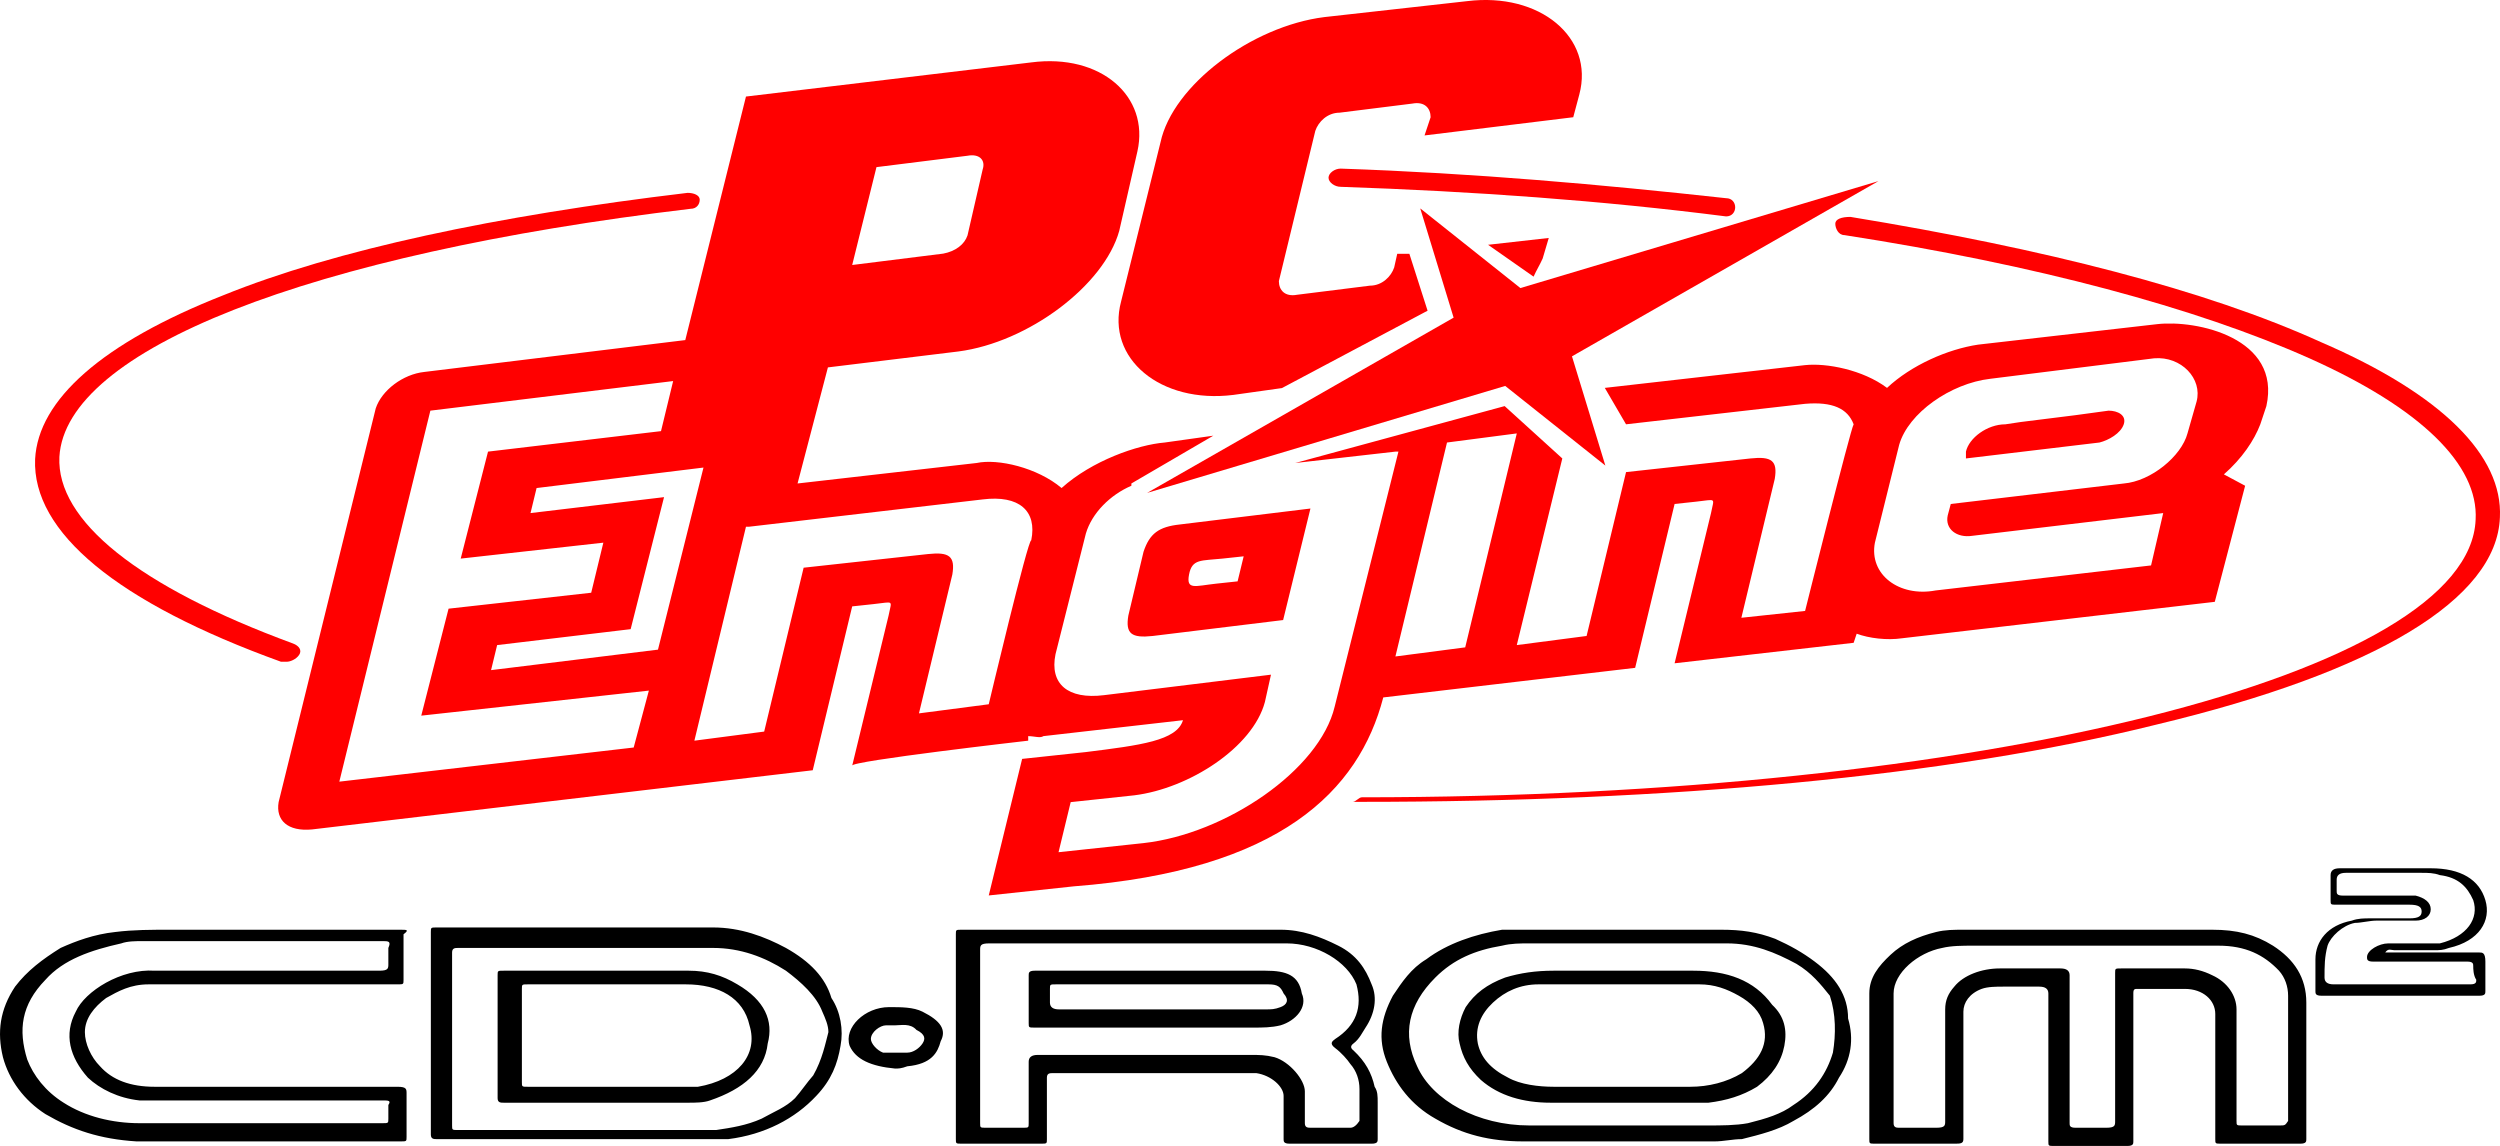 <?xml version="1.0" encoding="UTF-8" standalone="no"?>
<!-- Generator: Adobe Illustrator 19.0.0, SVG Export Plug-In . SVG Version: 6.00 Build 0)  -->

<svg
   xmlns:dc="http://purl.org/dc/elements/1.1/"
   xmlns:cc="http://creativecommons.org/ns#"
   xmlns:rdf="http://www.w3.org/1999/02/22-rdf-syntax-ns#"
   xmlns:svg="http://www.w3.org/2000/svg"
   xmlns="http://www.w3.org/2000/svg"
   xmlns:sodipodi="http://sodipodi.sourceforge.net/DTD/sodipodi-0.dtd"
   xmlns:inkscape="http://www.inkscape.org/namespaces/inkscape"
   version="1.1"
   id="svg2"
   x="0px"
   y="0px"
   viewBox="-258.2 372 82.379 37.761"
   xml:space="preserve"
   sodipodi:docname="logo.svg"
   width="82.379"
   height="37.761"
   inkscape:version="0.92.2 (5c3e80d, 2017-08-06)"><defs
     id="defs24" /><sodipodi:namedview
     pagecolor="#ffffff"
     bordercolor="#666666"
     borderopacity="1"
     objecttolerance="10"
     gridtolerance="10"
     guidetolerance="10"
     inkscape:pageopacity="0"
     inkscape:pageshadow="2"
     inkscape:window-width="1920"
     inkscape:window-height="1017"
     id="namedview22"
     showgrid="false"
     fit-margin-top="0"
     fit-margin-left="0"
     fit-margin-right="0"
     fit-margin-bottom="0"
     inkscape:zoom="10.955839"
     inkscape:cx="32.928317"
     inkscape:cy="14.973392"
     inkscape:window-x="-8"
     inkscape:window-y="-8"
     inkscape:window-maximized="1"
     inkscape:current-layer="svg2" /><g
     id="g14"
     transform="translate(-48.898,-12.422)"><g
       id="g20"
       transform="matrix(1,0,0,0.75,7.555,118.227)"
       style="fill:#ff0000"><path
         id="path22"
         d="m -207.4,384 c -0.1,0 -0.1,0 -0.2,0 -5.4,-2.6 -8.2,-5.7 -8.1,-8.9 0.1,-2.6 2.2,-5.1 6.2,-7.2 3.7,-2 9,-3.5 15.3,-4.5 0.2,0 0.4,0.1 0.4,0.3 0,0.2 -0.1,0.4 -0.3,0.4 -12.6,2 -20.6,6.2 -20.8,10.9 -0.1,2.8 2.6,5.7 7.7,8.2 0.2,0.1 0.3,0.3 0.2,0.5 -0.1,0.2 -0.3,0.3 -0.4,0.3"
         style="fill:#ff0000"
         inkscape:connector-curvature="0" /></g><g
       id="g24"
       transform="matrix(1,0,0,0.75,45.475,129.953)"
       style="fill:#ff0000"><path
         id="path26"
         d="m -197.9,348.8 c 0,0 -0.1,0 0,0 -4.1,-0.7 -8.3,-1.1 -12.7,-1.3 -0.2,0 -0.4,-0.2 -0.4,-0.4 0,-0.2 0.2,-0.4 0.4,-0.4 4.4,0.2 8.6,0.7 12.7,1.3 0.2,0 0.3,0.2 0.3,0.4 0,0.2 -0.1,0.4 -0.3,0.4"
         style="fill:#ff0000"
         inkscape:connector-curvature="0" /></g><g
       id="g28"
       transform="matrix(1,0,0,0.75,35.874,114.519)"
       style="fill:#ff0000"><path
         id="path30"
         d="m -200.3,395.1 h -0.3 -0.4 0.4 c 0.1,0 0.2,-0.2 0.3,-0.2 20.4,0 36.5,-5.4 36.7,-12.2 0.1,-2.4 -1.8,-4.9 -5.5,-7.1 -3.7,-2.2 -9,-4.1 -15.3,-5.4 -0.2,0 -0.3,-0.3 -0.3,-0.5 0,-0.2 0.2,-0.3 0.5,-0.3 6.4,1.4 11.7,3.2 15.5,5.5 4,2.3 6,5 5.9,7.7 -0.1,3.6 -4.1,6.8 -11.3,9.1 -6.9,2.3 -16.2,3.4 -26.2,3.4"
         style="fill:#ff0000"
         inkscape:connector-curvature="0" /></g><g
       id="g32"
       transform="matrix(1,0,0,0.75,41.397,126.239)"
       style="fill:#ff0000"><path
         id="path34"
         d="m -198.9,359.9 10.1,-7.7 -11.8,4.7 -3.3,-3.5 1.1,4.8 -10.1,7.7 11.8,-4.7 3.3,3.5 z"
         style="fill:#ff0000"
         inkscape:connector-curvature="0" /></g><g
       id="g36"
       transform="matrix(1,0,0,0.75,22.479,128.629)"
       style="fill:#ff0000"><path
         id="path38"
         d="m -203.7,352.7 0.8,-4.3 3,-0.5 c 0.4,-0.1 0.6,0.2 0.5,0.6 l -0.5,2.9 c -0.1,0.4 -0.4,0.7 -0.8,0.8 z m 33.7,12.2 0.8,-4.3 c 0.3,-1.4 1.7,-2.7 3,-2.9 l 5.4,-0.9 c 0.9,-0.1 1.6,0.9 1.4,1.9 l -0.3,1.4 c -0.2,1 -1.2,2.1 -2.1,2.2 l -5.7,0.9 -0.1,0.5 c -0.1,0.6 0.3,1 0.8,0.9 l 6.3,-1 -0.4,2.3 -7.1,1.1 c -1.2,0.3 -2.2,-0.7 -2,-2.1 m -14.1,-4.4 2.3,-0.4 -1.7,9.4 -2.3,0.4 1.7,-9.4 c -0.1,0 0,0 0,0 z m -15.1,11.5 -2.3,0.4 1.1,-6.1 c 0.1,-0.8 -0.1,-1 -0.8,-0.9 l -4.1,0.6 -1.3,7.2 -2.3,0.4 1.7,-9.4 h 0.1 l 7.7,-1.2 c 1.2,-0.2 1.8,0.5 1.6,1.8 -0.1,-0.1 -1.4,7.2 -1.4,7.2 z m -11.2,-0.6 -0.5,2.5 -9.7,1.5 3,-16.3 8,-1.3 -0.4,2.2 -5.7,0.9 -0.9,4.7 4.7,-0.7 -0.4,2.2 -4.7,0.7 -0.9,4.7 z m 0.3,-1.8 -5.5,0.9 0.2,-1.1 4.4,-0.7 1.1,-5.8 -4.4,0.7 0.2,-1.1 5.5,-0.9 c 0,0 -1.5,8 -1.5,8 z m 12.2,4 v -0.2 c 0.2,0 0.4,0.1 0.5,0 l 4.6,-0.7 c -0.2,0.9 -1.4,1.1 -3.2,1.4 l -2.1,0.3 -1.1,6 2.8,-0.4 c 6.8,-0.7 9.4,-4.2 10.2,-8.3 l 8.3,-1.3 1.3,-7.2 0.7,-0.1 c 0.7,-0.1 0.6,-0.2 0.5,0.5 l -1.2,6.6 5.9,-0.9 0.1,-0.4 c 0.4,0.2 1,0.3 1.5,0.2 l 10.3,-1.6 1,-5.1 -0.7,-0.5 c 0.6,-0.7 1,-1.5 1.2,-2.2 l 0.2,-0.8 c 0.5,-3 -2.3,-3.8 -3.6,-3.6 l -5.9,0.9 c -1,0.2 -2.2,0.9 -3,1.9 -0.8,-0.8 -2,-1.1 -2.7,-1 l -6.6,1 0.7,1.6 5.9,-0.9 c 0.9,-0.1 1.4,0.2 1.6,0.9 -0.1,0.2 -1.6,8.2 -1.6,8.2 l -2.1,0.3 1.1,-6.1 c 0.1,-0.8 -0.1,-1 -0.8,-0.9 l -4.1,0.6 -1.3,7.2 -2.3,0.4 1.5,-8.2 -1.9,-2.3 -6.9,2.5 3.3,-0.5 h 0.1 l -2.1,11.2 c -0.5,2.8 -3.6,5.6 -6.3,6 l -2.8,0.4 0.4,-2.2 2.1,-0.3 c 1.8,-0.3 3.9,-2.1 4.3,-4.1 l 0.2,-1.2 -5.5,0.9 c -1.2,0.2 -1.8,-0.5 -1.6,-1.8 l 1,-5.3 c 0.2,-0.9 0.8,-1.7 1.5,-2.1 v -0.1 l 2.7,-2.1 -1.6,0.3 c -0.9,0.1 -2.4,0.8 -3.4,2 -0.8,-0.9 -2.1,-1.3 -2.8,-1.1 l -5.9,0.9 1,-5.1 4.3,-0.7 c 2.3,-0.4 4.8,-2.9 5.3,-5.3 l 0.6,-3.5 c 0.4,-2.4 -1.2,-4.3 -3.5,-3.9 l -9.4,1.5 -2,10.7 -8.6,1.4 c -0.7,0.1 -1.4,0.8 -1.6,1.6 l -3.2,17.3 c -0.1,0.8 0.3,1.3 1.1,1.2 l 16.5,-2.6 1.3,-7.2 0.7,-0.1 c 0.7,-0.1 0.6,-0.2 0.5,0.5 l -1.2,6.6 c -0.1,-0.2 5.8,-1.1 5.8,-1.1 z m 30.9,-12.7 v 0.3 l 4.4,-0.7 c 0.3,-0.1 0.7,-0.4 0.8,-0.8 0.1,-0.4 -0.2,-0.6 -0.5,-0.6 l -1.1,0.2 -1.8,0.3 -0.5,0.1 c -0.6,0 -1.2,0.6 -1.3,1.2 m -27.1,4.4 -0.5,2.8 c -0.1,0.8 0.1,1 0.8,0.9 l 4.3,-0.7 0.9,-4.9 -4.3,0.7 c -0.7,0.1 -1,0.4 -1.2,1.2 m 1.5,1 c 0.1,-0.7 0.4,-0.6 1.1,-0.7 l 0.7,-0.1 -0.2,1.1 -0.7,0.1 c -0.7,0.1 -1,0.3 -0.9,-0.4"
         style="fill:#ff0000"
         inkscape:connector-curvature="0" /></g><g
       id="g40"
       transform="matrix(1,0,0,0.75,37.639,127.435)"
       style="fill:#ff0000"><path
         id="path42"
         d="m -199.9,356.3 -0.6,-2.5 h -0.4 l -0.1,0.6 c -0.1,0.4 -0.4,0.8 -0.8,0.8 l -2.4,0.4 c -0.4,0.1 -0.6,-0.2 -0.6,-0.6 l 1.2,-6.6 c 0.1,-0.4 0.4,-0.8 0.8,-0.8 l 2.4,-0.4 c 0.4,-0.1 0.6,0.2 0.6,0.6 l -0.2,0.8 4.9,-0.8 0.2,-1 c 0.5,-2.5 -1.3,-4.5 -3.7,-4.1 l -4.7,0.7 c -2.4,0.4 -5,3 -5.4,5.5 l -1.3,7 c -0.5,2.5 1.3,4.5 3.7,4.1 l 1.6,-0.3 z"
         style="fill:#ff0000"
         inkscape:connector-curvature="0" /></g><g
       id="g44"
       transform="matrix(1,0,0,0.75,40.432,128.338)"
       style="fill:#ff0000"><path
         id="path46"
         d="m -199.2,353.6 c 0.1,-0.3 0.2,-0.5 0.3,-0.8 l 0.2,-0.9 -2,0.3 z"
         style="fill:#ff0000"
         inkscape:connector-curvature="0" /></g><g
       id="g48"
       transform="translate(45.895,2.383)"><path
         id="path50"
         d="m -197.8,417.4 c -0.5,0.3 -1.1,0.45 -1.7,0.45 -0.8,0 -1.6,0 -2.3,0 -0.7,0 -1.5,0 -2.2,0 -0.5,0 -1.1,-0.075 -1.5,-0.3 -0.6,-0.3 -0.9,-0.675 -1,-1.125 -0.1,-0.525 0.1,-0.975 0.5,-1.35 0.4,-0.375 0.9,-0.6 1.5,-0.6 1.8,0 3.6,0 5.3,0 0.5,0 0.9,0.15 1.3,0.375 0.4,0.225 0.7,0.525 0.8,0.9 0.2,0.675 -0.1,1.2 -0.7,1.65 m -1.6,-3.375 c -0.8,0 -1.6,0 -2.4,0 -0.7,0 -1.4,0 -2.2,0 -0.6,0 -1.1,0.075 -1.6,0.225 -0.6,0.225 -1,0.525 -1.3,0.975 -0.2,0.375 -0.3,0.825 -0.2,1.2 0.1,0.45 0.3,0.825 0.7,1.2 0.6,0.525 1.4,0.75 2.3,0.75 1.4,0 2.8,0 4.2,0 0.3,0 0.7,0 1,0 0.6,-0.075 1.1,-0.225 1.6,-0.525 0.5,-0.375 0.8,-0.825 0.9,-1.35 0.1,-0.525 0,-0.975 -0.4,-1.35 -0.6,-0.825 -1.5,-1.125 -2.6,-1.125 m -32.8,3.825 c -0.1,0 -0.1,0 -0.2,0 h -2.7 c -0.9,0 -1.8,0 -2.7,0 -0.2,0 -0.2,0 -0.2,-0.15 0,-1.05 0,-2.025 0,-3.075 0,-0.15 0,-0.15 0.2,-0.15 1.7,0 3.5,0 5.2,0 1.1,0 1.9,0.45 2.1,1.35 0.3,0.975 -0.4,1.8 -1.7,2.025 m 1.3,-3.375 c -0.5,-0.3 -1,-0.45 -1.6,-0.45 -2,0 -4,0 -6.1,0 -0.2,0 -0.2,0 -0.2,0.15 0,1.35 0,2.7 0,4.05 0,0.15 0.1,0.15 0.2,0.15 1,0 2,0 3.1,0 1,0 2,0 3,0 0.2,0 0.5,0 0.7,-0.075 1.1,-0.375 1.8,-0.975 1.9,-1.875 0.2,-0.75 -0.1,-1.425 -1,-1.95 m 17.9,0.75 c -0.2,0.075 -0.3,0.075 -0.5,0.075 -2.3,0 -4.5,0 -6.8,0 -0.2,0 -0.3,-0.075 -0.3,-0.225 0,-0.15 0,-0.3 0,-0.45 0,-0.15 0,-0.15 0.2,-0.15 1.2,0 2.4,0 3.5,0 h 3.5 c 0.3,0 0.4,0.075 0.5,0.3 0.2,0.225 0.1,0.375 -0.1,0.45 m -0.5,-1.2 c -2.5,0 -5,0 -7.6,0 -0.2,0 -0.2,0.075 -0.2,0.15 0,0.525 0,1.05 0,1.575 0,0.15 0,0.15 0.2,0.15 1.3,0 2.5,0 3.8,0 1.1,0 2.3,0 3.4,0 0.3,0 0.6,0 0.9,-0.075 0.5,-0.15 0.9,-0.6 0.7,-1.05 -0.1,-0.6 -0.5,-0.75 -1.2,-0.75 m -11.3,2.4 c -0.1,0.15 -0.3,0.3 -0.5,0.3 -0.3,0 -0.5,0 -0.8,0 -0.2,-0.075 -0.4,-0.3 -0.4,-0.45 0,-0.225 0.3,-0.45 0.5,-0.45 h 0.3 c 0.2,0 0.5,-0.075 0.7,0.15 0.3,0.15 0.3,0.3 0.2,0.45 m 0,-1.05 c -0.3,-0.15 -0.7,-0.15 -1.1,-0.15 -0.8,0 -1.5,0.675 -1.3,1.275 0.2,0.45 0.7,0.675 1.5,0.75 0.1,0 0.2,0 0.4,-0.075 0.8,-0.075 1,-0.45 1.1,-0.825 0.2,-0.375 0,-0.675 -0.6,-0.975 m 51.2,-1.05 c 0,0.075 0,0.15 -0.2,0.15 v 0 h -2.3 c -0.7,0 -1.5,0 -2.2,0 -0.2,0 -0.3,-0.075 -0.3,-0.225 0,-0.375 0,-0.675 0.1,-1.05 0.1,-0.3 0.5,-0.675 0.9,-0.75 0.2,0 0.5,-0.075 0.7,-0.075 0.4,0 0.9,0 1.3,0 0.3,0 0.5,-0.15 0.5,-0.375 0,-0.225 -0.2,-0.375 -0.5,-0.45 -0.2,0 -0.4,0 -0.6,0 -0.6,0 -1.2,0 -1.8,0 -0.2,0 -0.2,-0.075 -0.2,-0.15 0,-0.15 0,-0.225 0,-0.375 0,-0.15 0.1,-0.225 0.3,-0.225 0.8,0 1.6,0 2.5,0 0.2,0 0.4,0 0.6,0.075 0.6,0.075 0.9,0.375 1.1,0.825 0.2,0.6 -0.2,1.2 -1.1,1.425 -0.1,0 -0.1,0 -0.2,0 -0.5,0 -1,0 -1.5,0 -0.3,0 -0.7,0.225 -0.7,0.45 0,0.075 0,0.15 0.2,0.15 0.3,0 0.6,0 0.9,0 0.7,0 1.5,0 2.2,0 0.2,0 0.2,0.075 0.2,0.15 0,0.075 0,0.3 0.1,0.45 m 0.1,-0.9 c -0.9,0 -1.9,0 -2.8,0 h -0.3 c 0.1,-0.15 0.2,-0.075 0.3,-0.075 0.4,0 0.9,0 1.3,0 0.2,0 0.3,0 0.5,-0.075 1,-0.225 1.4,-0.9 1.2,-1.575 -0.2,-0.675 -0.8,-1.05 -1.8,-1.05 -1,0 -2,0 -3,0 -0.2,0 -0.3,0.075 -0.3,0.225 0,0.3 0,0.525 0,0.825 0,0.15 0,0.15 0.2,0.15 0.8,0 1.6,0 2.4,0 0.3,0 0.4,0.075 0.4,0.225 0,0.15 -0.1,0.225 -0.4,0.225 -0.4,0 -0.9,0 -1.3,0 -0.2,0 -0.4,0 -0.6,0.075 -0.8,0.15 -1.2,0.675 -1.2,1.275 0,0.375 0,0.675 0,1.05 0,0.075 0,0.15 0.2,0.15 1.7,0 3.4,0 5.2,0 0.2,0 0.2,-0.075 0.2,-0.15 0,-0.3 0,-0.6 0,-0.975 0,-0.3 -0.1,-0.3 -0.2,-0.3 m -21.3,3.3 c -0.2,0.675 -0.6,1.275 -1.3,1.725 -0.4,0.3 -0.9,0.45 -1.5,0.6 -0.4,0.075 -0.9,0.075 -1.3,0.075 h -2.8 c -1,0 -2.1,0 -3.1,0 -1.7,0 -3.2,-0.825 -3.7,-1.95 -0.5,-1.05 -0.3,-2.025 0.6,-2.925 0.6,-0.6 1.3,-0.9 2.2,-1.05 0.3,-0.075 0.6,-0.075 0.9,-0.075 2.2,0 4.3,0 6.5,0 0.9,0 1.6,0.3 2.3,0.675 0.5,0.3 0.8,0.675 1.1,1.05 0.2,0.6 0.2,1.275 0.1,1.875 m -0.6,-3 c -0.4,-0.3 -0.8,-0.525 -1.3,-0.75 -0.6,-0.225 -1.1,-0.3 -1.8,-0.3 -1.1,0 -2.2,0 -3.3,0 -1,0 -1.9,0 -2.9,0 -0.3,0 -0.6,0 -1,0 -0.9,0.15 -1.8,0.45 -2.5,0.975 -0.5,0.3 -0.8,0.75 -1.1,1.2 -0.4,0.75 -0.5,1.425 -0.2,2.175 0.3,0.75 0.8,1.425 1.6,1.875 0.9,0.525 1.8,0.75 2.9,0.75 2.1,0 4.2,0 6.3,0 0.3,0 0.6,-0.075 0.9,-0.075 0.6,-0.15 1.2,-0.3 1.7,-0.6 0.7,-0.375 1.2,-0.825 1.5,-1.425 0.4,-0.6 0.5,-1.275 0.3,-1.95 0,-0.75 -0.4,-1.35 -1.1,-1.875 m -33,3.75 c -0.2,0.225 -0.4,0.525 -0.6,0.75 -0.3,0.3 -0.7,0.45 -1.1,0.675 -0.5,0.225 -1,0.3 -1.5,0.375 -1.4,0 -2.8,0 -4.2,0 -1.4,0 -2.9,0 -4.3,0 -0.2,0 -0.2,0 -0.2,-0.15 0,-1.875 0,-3.825 0,-5.7 0,-0.15 0.1,-0.15 0.2,-0.15 2.8,0 5.6,0 8.4,0 0.9,0 1.7,0.3 2.4,0.75 0.5,0.375 1,0.825 1.2,1.35 0.1,0.225 0.2,0.45 0.2,0.675 -0.1,0.375 -0.2,0.9 -0.5,1.425 m -0.9,-4.2 c -0.7,-0.375 -1.5,-0.675 -2.4,-0.675 -3,0 -6.1,0 -9.1,0 -0.2,0 -0.2,0 -0.2,0.15 0,2.25 0,4.425 0,6.675 0,0.15 0.1,0.15 0.2,0.15 1.5,0 3.1,0 4.6,0 h 4.5 c 0.2,0 0.3,0 0.5,0 1.2,-0.15 2.2,-0.675 2.9,-1.425 0.5,-0.525 0.7,-1.05 0.8,-1.65 0.1,-0.525 0,-1.125 -0.3,-1.575 -0.2,-0.675 -0.7,-1.2 -1.5,-1.65 m 18.6,5.925 c -0.4,0 -0.8,0 -1.3,0 -0.1,0 -0.2,0 -0.2,-0.15 0,-0.375 0,-0.75 0,-1.05 0,-0.375 -0.5,-0.975 -1,-1.125 -0.3,-0.075 -0.5,-0.075 -0.8,-0.075 -2.3,0 -4.7,0 -7,0 -0.2,0 -0.3,0.075 -0.3,0.225 0,0.675 0,1.35 0,2.025 0,0.15 0,0.15 -0.2,0.15 -0.4,0 -0.8,0 -1.2,0 -0.2,0 -0.2,0 -0.2,-0.15 0,-1.725 0,-3.45 0,-5.175 0,-0.15 0,-0.3 0,-0.525 0,-0.15 0,-0.225 0.3,-0.225 1.6,0 3.3,0 4.9,0 1.6,0 3.2,0 4.9,0 1,0 2,0.6 2.3,1.35 0.2,0.75 0,1.35 -0.7,1.8 -0.1,0.075 -0.2,0.15 0,0.3 0.2,0.15 0.4,0.375 0.5,0.525 0.2,0.225 0.3,0.525 0.3,0.825 0,0.375 0,0.675 0,1.05 -0.1,0.15 -0.2,0.225 -0.3,0.225 m 0.8,-1.35 c -0.1,-0.45 -0.3,-0.825 -0.7,-1.2 -0.1,-0.075 -0.1,-0.15 0,-0.225 0.2,-0.15 0.3,-0.375 0.4,-0.525 0.3,-0.45 0.4,-0.975 0.2,-1.425 -0.2,-0.525 -0.5,-0.975 -1.1,-1.275 -0.6,-0.3 -1.2,-0.525 -1.9,-0.525 -1.7,0 -3.4,0 -5.1,0 -1.8,0 -3.6,0 -5.4,0 -0.2,0 -0.2,0 -0.2,0.15 0,2.25 0,4.5 0,6.75 0,0.15 0,0.15 0.2,0.15 0.9,0 1.7,0 2.6,0 0.2,0 0.2,0 0.2,-0.15 0,-0.675 0,-1.35 0,-2.025 0,-0.15 0.1,-0.15 0.2,-0.15 2,0 4,0 6,0 0.2,0 0.4,0 0.7,0 0.5,0.075 0.9,0.45 0.9,0.75 0,0.45 0,0.975 0,1.425 0,0.075 0,0.15 0.2,0.15 0.9,0 1.8,0 2.7,0 0.2,0 0.2,-0.075 0.2,-0.15 0,-0.375 0,-0.825 0,-1.2 0,-0.225 0,-0.375 -0.1,-0.525 m -32.5,-4.05 c 0,0.15 0,0.225 -0.3,0.225 -2.1,0 -4.1,0 -6.2,0 -0.4,0 -0.8,0 -1.2,0 -1.1,-0.075 -2.3,0.675 -2.6,1.35 -0.4,0.75 -0.2,1.5 0.4,2.175 0.4,0.375 1,0.675 1.7,0.75 0.1,0 0.3,0 0.4,0 2.5,0 5.1,0 7.6,0 0.2,0 0.3,0 0.2,0.15 0,0.15 0,0.3 0,0.45 0,0.15 0,0.15 -0.2,0.15 -1.4,0 -2.8,0 -4.1,0 -1.3,0 -2.6,0 -3.9,0 -0.9,0 -1.8,-0.225 -2.5,-0.675 -0.6,-0.375 -1,-0.9 -1.2,-1.425 -0.3,-0.975 -0.2,-1.8 0.6,-2.625 0.6,-0.675 1.5,-0.975 2.5,-1.2 0.2,-0.075 0.5,-0.075 0.7,-0.075 2.6,0 5.3,0 7.9,0 0.2,0 0.3,0 0.2,0.225 0,0.225 0,0.375 0,0.525 m 0.4,-1.125 c -2.5,0 -5,0 -7.6,0 -0.6,0 -1.2,0 -1.8,0.075 -0.7,0.075 -1.3,0.3 -1.8,0.525 -0.6,0.375 -1.1,0.75 -1.5,1.275 -0.5,0.75 -0.6,1.5 -0.4,2.325 0.2,0.75 0.7,1.425 1.4,1.875 0.9,0.525 1.8,0.825 3,0.9 1.4,0 2.8,0 4.2,0 1.5,0 3,0 4.5,0 0.2,0 0.2,0 0.2,-0.15 0,-0.45 0,-0.975 0,-1.425 0,-0.15 0,-0.225 -0.3,-0.225 -2.7,0 -5.3,0 -8,0 -0.8,0 -1.4,-0.225 -1.8,-0.675 -0.3,-0.3 -0.5,-0.75 -0.5,-1.125 0,-0.45 0.3,-0.825 0.7,-1.125 0.4,-0.225 0.8,-0.45 1.4,-0.45 2.7,0 5.5,0 8.2,0 0.2,0 0.2,0 0.2,-0.15 0,-0.525 0,-0.975 0,-1.5 0.2,-0.15 0.1,-0.15 -0.1,-0.15 m 61.9,6.45 c -0.4,0 -0.8,0 -1.2,0 -0.2,0 -0.2,0 -0.2,-0.15 0,-1.2 0,-2.475 0,-3.675 0,-0.45 -0.3,-0.9 -0.8,-1.125 -0.3,-0.15 -0.6,-0.225 -0.9,-0.225 -0.7,0 -1.4,0 -2.1,0 -0.2,0 -0.2,0 -0.2,0.15 0,1.65 0,3.225 0,4.875 0,0.15 0,0.225 -0.3,0.225 -0.3,0 -0.7,0 -1,0 -0.2,0 -0.2,-0.075 -0.2,-0.15 0,-1.65 0,-3.225 0,-4.875 0,-0.15 -0.1,-0.225 -0.3,-0.225 -0.7,0 -1.4,0 -2,0 -0.6,0 -1.2,0.225 -1.5,0.6 -0.2,0.225 -0.3,0.45 -0.3,0.75 0,1.2 0,2.4 0,3.675 0,0.15 0,0.225 -0.3,0.225 -0.4,0 -0.8,0 -1.2,0 -0.1,0 -0.2,0 -0.2,-0.15 0,-1.425 0,-2.85 0,-4.275 0,-0.675 0.8,-1.35 1.6,-1.5 0.3,-0.075 0.7,-0.075 1,-0.075 1.3,0 2.6,0 3.9,0 1.4,0 2.8,0 4.2,0 0.9,0 1.5,0.3 2,0.825 0.2,0.225 0.3,0.525 0.3,0.825 0,1.35 0,2.775 0,4.125 -0.1,0.15 -0.1,0.15 -0.3,0.15 m -0.2,-5.925 c -0.6,-0.375 -1.2,-0.525 -2,-0.525 h -8.2 c -0.3,0 -0.6,0 -0.9,0.075 -0.6,0.15 -1.1,0.375 -1.5,0.75 -0.4,0.375 -0.7,0.75 -0.7,1.275 0,1.575 0,3.225 0,4.8 0,0.15 0,0.15 0.2,0.15 0.9,0 1.7,0 2.6,0 0.2,0 0.3,0 0.3,-0.15 0,-1.425 0,-2.775 0,-4.2 0,-0.3 0.2,-0.6 0.6,-0.75 0.2,-0.075 0.5,-0.075 0.7,-0.075 0.4,0 0.8,0 1.2,0 0.2,0 0.3,0.075 0.3,0.225 0,1.65 0,3.225 0,4.875 0,0.15 0,0.15 0.2,0.15 0.8,0 1.6,0 2.4,0 0.2,0 0.2,-0.075 0.2,-0.15 0,-1.125 0,-2.325 0,-3.45 0,-0.45 0,-0.975 0,-1.425 0,-0.075 0,-0.15 0.1,-0.15 0.5,0 1.1,0 1.6,0 0.6,0 1,0.375 1,0.825 0,1.35 0,2.775 0,4.125 0,0.15 0,0.15 0.2,0.15 0.9,0 1.7,0 2.6,0 0.2,0 0.2,-0.075 0.2,-0.15 0,-1.5 0,-3 0,-4.5 0,-0.825 -0.4,-1.425 -1.1,-1.875"
         style="fill:#000000;fill-opacity:1;stroke-width:0.866"
         inkscape:connector-curvature="0" /></g></g></svg>